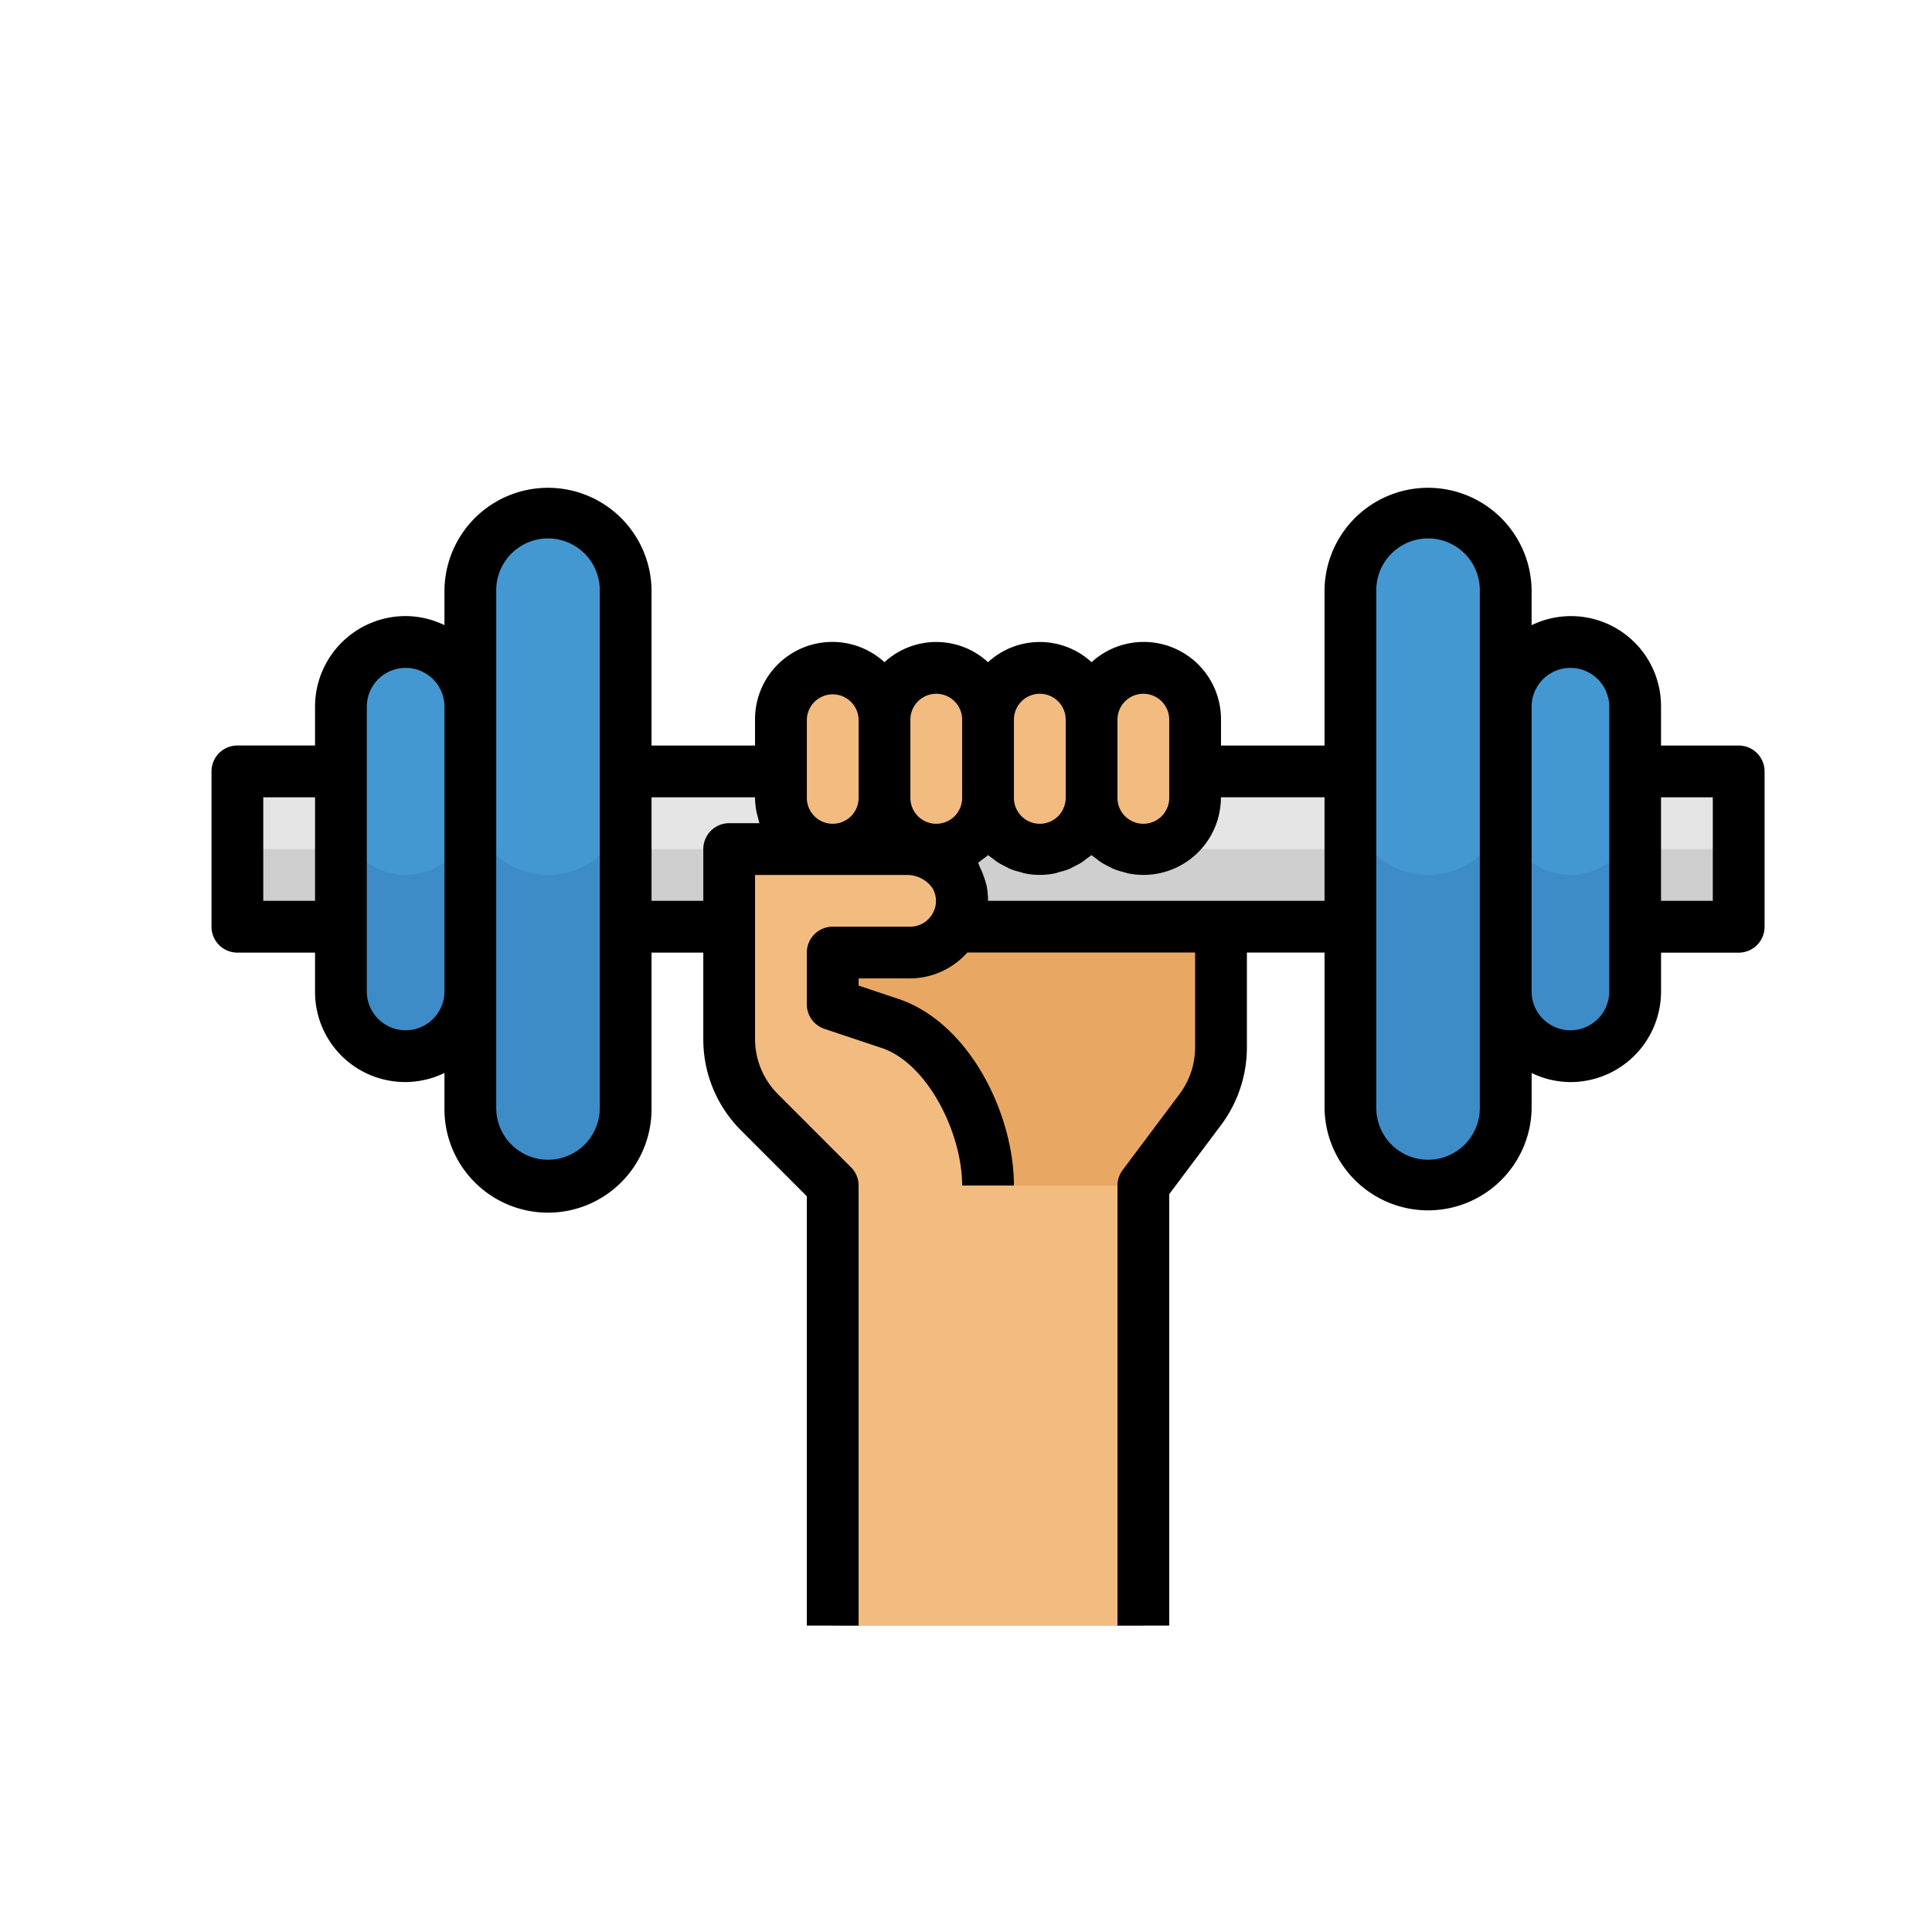 <svg xmlns="http://www.w3.org/2000/svg" xmlns:xlink="http://www.w3.org/1999/xlink" width="150" height="150" viewBox="0 0 150 150">
  <defs>
    <clipPath id="clip-path">
      <rect id="Rectangle_380774" data-name="Rectangle 380774" width="150" height="150" transform="translate(305 1185)" fill="none" stroke="#707070" stroke-width="1"/>
    </clipPath>
  </defs>
  <g id="Mask_Group_449" data-name="Mask Group 449" transform="translate(-305 -1185)" clip-path="url(#clip-path)">
    <g id="Group_1077938" data-name="Group 1077938" transform="translate(321.421 1154.522)">
      <path id="Path_830524" data-name="Path 830524" d="M184.447,187.731h-13.78v16.077h.131a8.034,8.034,0,0,0,2.225,4.365l5.683,5.683v34.164h24.116V213.857l4.421-5.894a8.048,8.048,0,0,0,1.553-4.154h.054V187.731Z" transform="translate(-130.474 -91.331)" fill="#e8a864"/>
      <rect id="Rectangle_380779" data-name="Rectangle 380779" width="8.038" height="12.058" transform="translate(2.01 90.37)" fill="#e5e5e5"/>
      <rect id="Rectangle_380780" data-name="Rectangle 380780" width="8.038" height="6.029" transform="translate(2.01 96.399)" fill="#cfcfcf"/>
      <g id="Group_1077933" data-name="Group 1077933" transform="translate(10.048 70.275)">
        <path id="Path_830525" data-name="Path 830525" d="M47.691,119.465h0a5.023,5.023,0,0,1,5.024,5.024V146.6a5.023,5.023,0,0,1-5.024,5.024h0a5.023,5.023,0,0,1-5.024-5.024V124.489A5.023,5.023,0,0,1,47.691,119.465Z" transform="translate(-42.667 -109.417)" fill="#4398d1"/>
        <path id="Path_830526" data-name="Path 830526" d="M91.362,76.8h0a6.029,6.029,0,0,1,6.029,6.029V123.02a6.029,6.029,0,0,1-6.029,6.029h0a6.029,6.029,0,0,1-6.029-6.029V82.827A6.029,6.029,0,0,1,91.362,76.8Z" transform="translate(-75.285 -76.798)" fill="#4398d1"/>
      </g>
      <rect id="Rectangle_380781" data-name="Rectangle 380781" width="8.038" height="12.058" transform="translate(110.53 90.37)" fill="#e5e5e5"/>
      <g id="Group_1077934" data-name="Group 1077934" transform="translate(88.425 70.275)">
        <path id="Path_830527" data-name="Path 830527" d="M431.691,151.619h0a5.023,5.023,0,0,1-5.024-5.024V124.489a5.023,5.023,0,0,1,5.024-5.024h0a5.023,5.023,0,0,1,5.024,5.024V146.6A5.023,5.023,0,0,1,431.691,151.619Z" transform="translate(-414.609 -109.417)" fill="#4398d1"/>
        <path id="Path_830528" data-name="Path 830528" d="M381.5,129.049h0a6.029,6.029,0,0,1-6.029-6.029V82.827A6.029,6.029,0,0,1,381.5,76.8h0a6.028,6.028,0,0,1,6.029,6.029V123.02A6.029,6.029,0,0,1,381.5,129.049Z" transform="translate(-375.467 -76.798)" fill="#4398d1"/>
      </g>
      <path id="Path_830529" data-name="Path 830529" d="M180.746,162.131H136.533v12.058H192.8V162.131Z" transform="translate(-104.379 -71.76)" fill="#e5e5e5"/>
      <path id="Path_830530" data-name="Path 830530" d="M180.746,187.731H136.533v6.029H192.8v-6.029Z" transform="translate(-104.379 -91.331)" fill="#cfcfcf"/>
      <g id="Group_1077935" data-name="Group 1077935" transform="translate(44.212 82.333)">
        <path id="Path_830531" data-name="Path 830531" d="M191.752,128a4.018,4.018,0,0,0-4.019,4.019v6.029a4.019,4.019,0,0,0,8.039,0v-6.029A4.018,4.018,0,0,0,191.752,128Z" transform="translate(-187.733 -127.998)" fill="#f2bb80"/>
        <path id="Path_830532" data-name="Path 830532" d="M225.885,128a4.018,4.018,0,0,0-4.019,4.019v6.029a4.019,4.019,0,0,0,8.039,0v-6.029A4.018,4.018,0,0,0,225.885,128Z" transform="translate(-213.827 -127.998)" fill="#f2bb80"/>
        <path id="Path_830533" data-name="Path 830533" d="M260.019,128A4.018,4.018,0,0,0,256,132.017v6.029a4.019,4.019,0,0,0,8.039,0v-6.029A4.018,4.018,0,0,0,260.019,128Z" transform="translate(-239.923 -127.998)" fill="#f2bb80"/>
        <path id="Path_830534" data-name="Path 830534" d="M294.152,128a4.018,4.018,0,0,0-4.019,4.019v6.029a4.019,4.019,0,0,0,8.039,0v-6.029A4.018,4.018,0,0,0,294.152,128Z" transform="translate(-266.017 -127.998)" fill="#f2bb80"/>
      </g>
      <g id="Group_1077936" data-name="Group 1077936" transform="translate(10.048 92.381)">
        <path id="Path_830535" data-name="Path 830535" d="M47.691,179.956a5.023,5.023,0,0,1-5.024-5.024V189a5.024,5.024,0,1,0,10.048,0V174.932A5.023,5.023,0,0,1,47.691,179.956Z" transform="translate(-42.667 -173.927)" fill="#3e8cc7"/>
        <path id="Path_830536" data-name="Path 830536" d="M91.362,176.694a6.029,6.029,0,0,1-6.029-6.029v24.116a6.029,6.029,0,0,0,12.058,0V170.665A6.029,6.029,0,0,1,91.362,176.694Z" transform="translate(-75.285 -170.665)" fill="#3e8cc7"/>
      </g>
      <rect id="Rectangle_380782" data-name="Rectangle 380782" width="8.038" height="6.029" transform="translate(110.53 96.399)" fill="#cfcfcf"/>
      <g id="Group_1077937" data-name="Group 1077937" transform="translate(88.425 92.381)">
        <path id="Path_830537" data-name="Path 830537" d="M431.691,179.956a5.023,5.023,0,0,0,5.024-5.024V189a5.024,5.024,0,1,1-10.048,0V174.932A5.023,5.023,0,0,0,431.691,179.956Z" transform="translate(-414.609 -173.927)" fill="#3e8cc7"/>
        <path id="Path_830538" data-name="Path 830538" d="M381.5,176.694a6.029,6.029,0,0,0,6.029-6.029v24.116a6.029,6.029,0,0,1-12.058,0V170.665A6.029,6.029,0,0,0,381.5,176.694Z" transform="translate(-375.467 -170.665)" fill="#3e8cc7"/>
      </g>
      <path id="Path_830539" data-name="Path 830539" d="M190.763,213.853c0-6.029-3.073-11.073-7.637-12.59l-4.421-1.477v-4.019h6.029a4.006,4.006,0,0,0,3.463-2.01,3.927,3.927,0,0,0,.468-2.834,4.246,4.246,0,0,0-4.22-3.2H170.666v14.757a8.042,8.042,0,0,0,2.355,5.685l5.683,5.683v34.164H202.82V213.853Z" transform="translate(-130.473 -91.327)" fill="#f2bb80"/>
      <path id="Path_830540" data-name="Path 830540" d="M2.01,104.439H8.039v3.014a6.989,6.989,0,0,0,10.048,6.329V116.5a8.039,8.039,0,1,0,16.077,0V104.439h4.019v6.718a9.98,9.98,0,0,0,2.944,7.1l5.094,5.1V156.69h4.019V122.526a2,2,0,0,0-.589-1.421l-5.683-5.685a6.066,6.066,0,0,1-1.767-4.262V98.41H53.973a2.414,2.414,0,0,1,1.945.942c.014.02.03.04.044.062a1.775,1.775,0,0,1,.2.44,1.9,1.9,0,0,1,.076.38,1.707,1.707,0,0,1,0,.38,1.667,1.667,0,0,1-.026.2,2.1,2.1,0,0,1-.231.6,1.982,1.982,0,0,1-1.722,1.011H48.232a2.01,2.01,0,0,0-2.01,2.01v4.019a2.008,2.008,0,0,0,1.375,1.907l4.421,1.477c3.589,1.192,6.262,6.624,6.262,10.683H62.3c0-5.529-3.441-12.645-9-14.5l-3.057-1.019v-.561h4.019a5.99,5.99,0,0,0,4.421-2.01H76.367v7.369a6.066,6.066,0,0,1-1.206,3.617L70.74,121.32a2.009,2.009,0,0,0-.4,1.206V156.69h4.019v-33.5l4.019-5.358a10.1,10.1,0,0,0,2.01-6.029v-7.369h6.029V116.5a8.039,8.039,0,0,0,16.077,0v-2.715a6.961,6.961,0,0,0,3.014.705,7.034,7.034,0,0,0,7.034-7.034v-3.014h6.029a2.01,2.01,0,0,0,2.01-2.01V90.371a2.01,2.01,0,0,0-2.01-2.01H112.54V85.347a6.989,6.989,0,0,0-10.048-6.329V76.3a8.039,8.039,0,0,0-16.077,0V88.361H78.377v-2.01A6,6,0,0,0,68.328,81.89a5.936,5.936,0,0,0-8.039,0,5.936,5.936,0,0,0-8.039,0A6,6,0,0,0,42.2,86.352v2.01H34.164V76.3a8.039,8.039,0,0,0-16.077,0v2.715a6.961,6.961,0,0,0-3.014-.705,7.034,7.034,0,0,0-7.034,7.034v3.014H2.01A2.01,2.01,0,0,0,0,90.371v12.058A2.01,2.01,0,0,0,2.01,104.439ZM116.56,92.381v8.039H112.54V92.381ZM105.507,82.333a3.015,3.015,0,0,1,3.014,3.014v22.106a3.014,3.014,0,1,1-6.029,0V85.347A3.015,3.015,0,0,1,105.507,82.333ZM90.434,76.3a4.019,4.019,0,1,1,8.039,0V116.5a4.019,4.019,0,0,1-8.039,0ZM86.415,92.381v8.039H60.29v-.056a6.084,6.084,0,0,0-.125-1.19c-.012-.054-.038-.1-.05-.161-.036-.147-.088-.283-.135-.426a5.655,5.655,0,0,0-.308-.752c-.058-.121-.086-.257-.153-.374.022-.016.044-.032.066-.05.093-.06.173-.133.261-.2.151-.113.309-.217.45-.344.117.1.251.187.376.281s.247.2.382.285a6.355,6.355,0,0,0,.587.32c.137.066.265.145.4.2a5.6,5.6,0,0,0,.719.223c.127.034.245.082.376.109a5.825,5.825,0,0,0,2.343,0c.131-.026.249-.074.376-.109a5.6,5.6,0,0,0,.719-.223c.143-.058.271-.137.4-.2a6.677,6.677,0,0,0,.589-.32c.133-.088.253-.189.38-.285s.259-.177.376-.281c.117.1.251.187.376.281s.247.2.382.285a6.354,6.354,0,0,0,.587.32c.137.066.265.145.4.2a5.6,5.6,0,0,0,.719.223c.127.034.245.082.376.109a6.014,6.014,0,0,0,7.09-4.695,6.12,6.12,0,0,0,.121-1.21h8.038ZM72.348,84.342a2.01,2.01,0,0,1,2.01,2.01v6.029a2.01,2.01,0,1,1-4.019,0V86.352A2.01,2.01,0,0,1,72.348,84.342Zm-8.039,0a2.01,2.01,0,0,1,2.01,2.01v6.029a2.01,2.01,0,1,1-4.019,0V86.352A2.01,2.01,0,0,1,64.309,84.342Zm-8.039,0a2.01,2.01,0,0,1,2.01,2.01v6.029a2.01,2.01,0,1,1-4.019,0V86.352A2.01,2.01,0,0,1,56.27,84.342Zm-10.048,2.01a2.01,2.01,0,0,1,4.019,0v6.029a2.01,2.01,0,1,1-4.019,0ZM42.2,92.381a5.957,5.957,0,0,0,.114,1.131c.022.118.06.227.088.342.046.179.08.364.141.536H40.193a2.01,2.01,0,0,0-2.01,2.01v4.019H34.164V92.381ZM22.106,76.3a4.019,4.019,0,1,1,8.039,0V116.5a4.019,4.019,0,0,1-8.039,0V76.3ZM12.058,85.347a3.014,3.014,0,1,1,6.029,0v22.106a3.014,3.014,0,0,1-6.029,0ZM4.019,92.381H8.039v8.039H4.019Z"/>
    </g>
  </g>
</svg>
